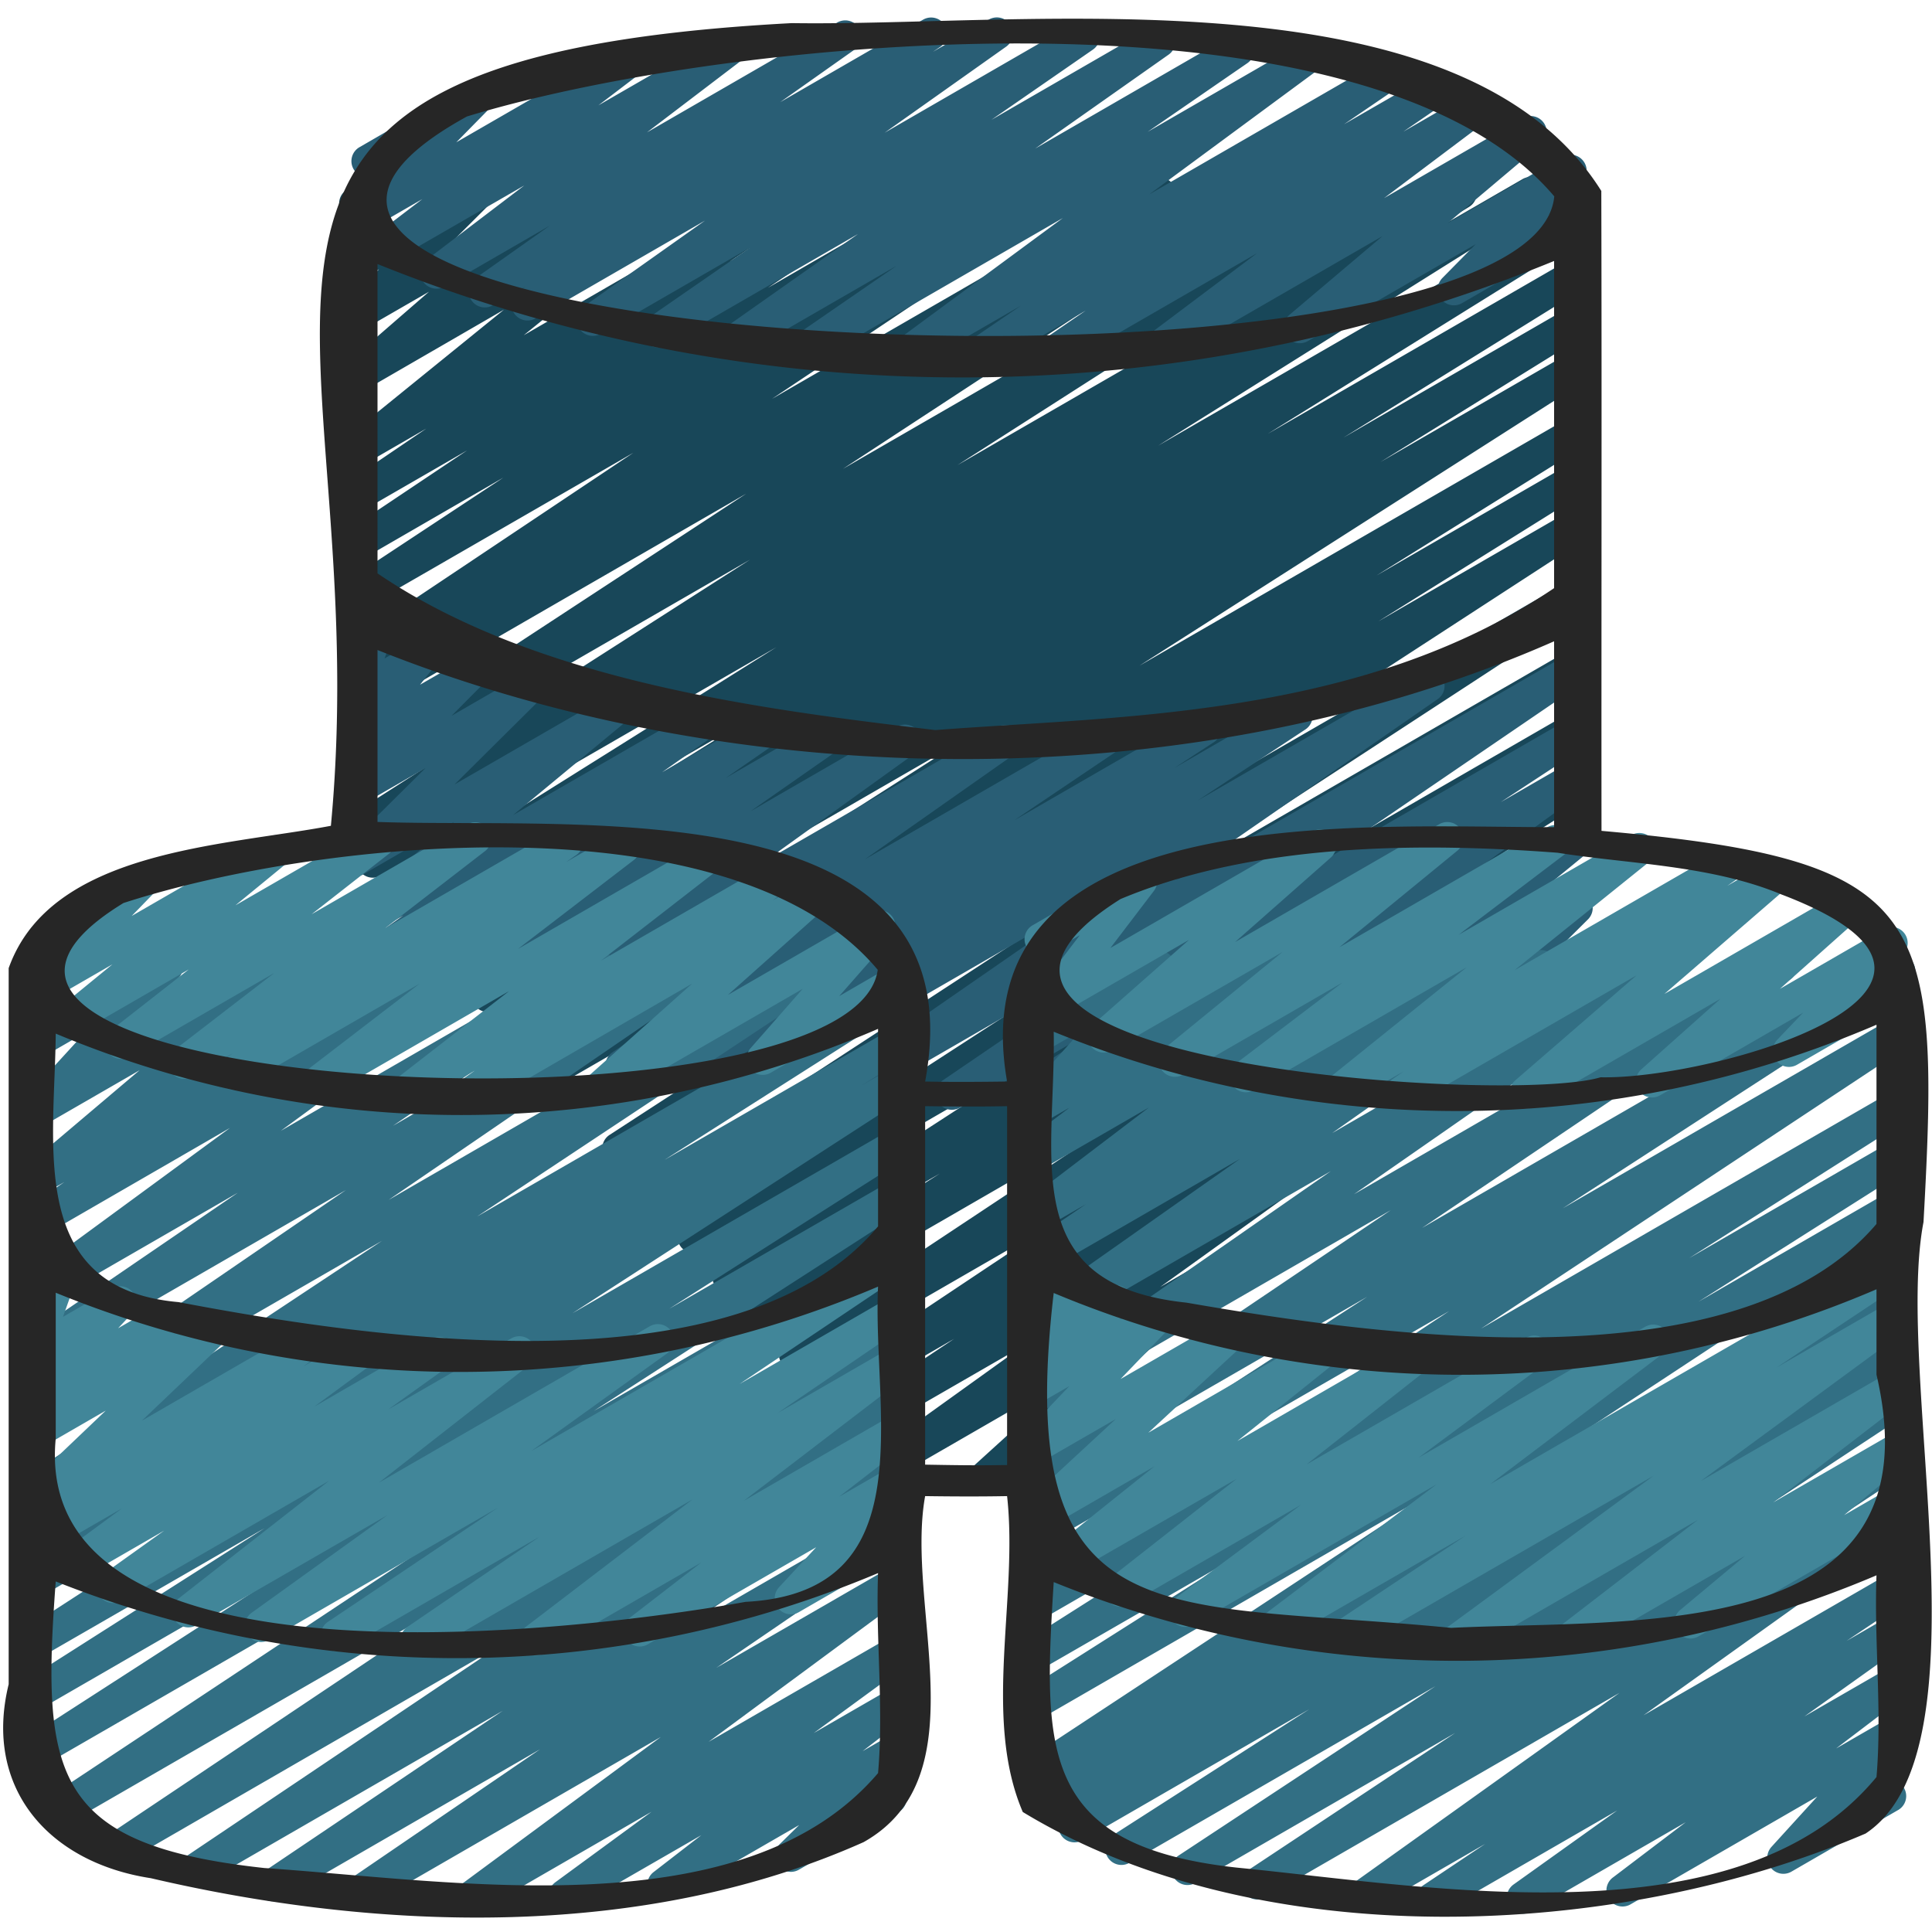 <svg id="Icons" height="512" viewBox="0 0 60 60" width="512" xmlns="http://www.w3.org/2000/svg"><path d="m30.5 46.463a.5.5 0 0 1 -.336-.87l3.258-2.96-5.595 3.229a.5.5 0 0 1 -.542-.839l4.484-3.22-4.969 2.866a.5.5 0 0 1 -.528-.849l3.36-2.242-3.667 2.116a.5.5 0 0 1 -.528-.848l7.163-4.778-7.664 4.425a.5.5 0 0 1 -.527-.849l10.891-7.224-11.565 6.68a.5.5 0 0 1 -.518-.855l5.972-3.8-6.319 3.642a.5.5 0 0 1 -.521-.853l9.98-6.465-10.524 6.076a.5.5 0 0 1 -.523-.853l11.236-7.287-11.834 6.832a.5.5 0 0 1 -.524-.851l13.25-8.65-13.962 8.064a.5.5 0 0 1 -.522-.852l13.868-9.013-14.585 8.42a.5.5 0 0 1 -.515-.856l6.437-4.019-6.757 3.9a.5.5 0 0 1 -.515-.858l6.495-4.045-6.812 3.933a.5.5 0 0 1 -.52-.854l13.855-8.848-14.484 8.36a.5.5 0 0 1 -.514-.857l6.365-3.943-6.667 3.849a.5.5 0 0 1 -.514-.857l7.523-4.66-7.855 4.535a.5.5 0 0 1 -.514-.858l9.865-6.138-10.268 5.922a.5.5 0 0 1 -.515-.856l11.812-7.405-12.3 7.1a.5.5 0 0 1 -.511-.858l2.577-1.584-2.6 1.5a.5.5 0 0 1 -.519-.854l12.532-8.022-12.01 6.933a.5.5 0 0 1 -.524-.85l12.419-8.134-11.895 6.869a.5.5 0 0 1 -.516-.855l3.27-2.063-2.754 1.588a.5.5 0 0 1 -.528-.849l8.918-5.96-8.39 4.839a.5.5 0 0 1 -.525-.849l4.878-3.219-4.353 2.517a.5.5 0 0 1 -.528-.848l3.754-2.513-3.226 1.862a.5.5 0 0 1 -.531-.85l2.491-1.691-1.96 1.131a.5.5 0 0 1 -.564-.821l4.933-4-4.369 2.527a.5.5 0 0 1 -.578-.811l2.62-2.275-2.042 1.178a.5.5 0 0 1 -.6-.786l1.091-1.09-.488.282a.5.5 0 0 1 -.547-.031.5.5 0 0 1 -.19-.513l.3-1.318a.488.488 0 0 1 -.247-.214.5.5 0 0 1 .182-.682l.5-.289a.5.5 0 0 1 .738.544l-.246 1.059 2.79-1.6a.5.5 0 0 1 .6.786l-1.085 1.083 3.251-1.877a.5.5 0 0 1 .578.81l-2.62 2.276 5.349-3.088a.5.5 0 0 1 .564.821l-4.934 4 8.356-4.824a.5.5 0 0 1 .531.847l-2.493 1.691 4.4-2.54a.5.5 0 0 1 .528.848l-3.739 2.505 5.811-3.356a.5.5 0 0 1 .526.85l-4.886 3.223 7.059-4.075a.5.5 0 0 1 .529.849l-8.915 5.959 11.8-6.811a.5.5 0 0 1 .516.856l-3.289 2.072 5.073-2.929a.5.5 0 0 1 .525.851l-12.419 8.133 15.565-8.987a.5.5 0 0 1 .52.854l-12.528 8.017 15.37-8.874a.5.5 0 0 1 .512.859l-2.575 1.582 4.231-2.443a.5.5 0 0 1 .516.857l-11.823 7.416 12.754-7.363a.5.5 0 0 1 .514.857l-9.862 6.138 9.348-5.4a.5.5 0 0 1 .513.858l-7.514 4.661 7-4.042a.5.5 0 0 1 .513.857l-6.363 3.942 5.85-3.377a.5.5 0 0 1 .519.854l-13.852 8.848 13.336-7.7a.5.5 0 0 1 .514.857l-6.489 4.042 5.976-3.45a.5.5 0 0 1 .514.856l-6.438 4.021 5.928-3.422a.5.5 0 0 1 .522.851l-13.871 9.016 13.346-7.705a.5.5 0 0 1 .523.852l-13.248 8.65 12.73-7.349a.5.5 0 0 1 .522.853l-11.232 7.282 10.706-6.181a.5.5 0 0 1 .521.853l-9.986 6.47 9.466-5.465a.5.5 0 0 1 .518.854l-5.974 3.8 5.457-3.149a.5.5 0 0 1 .526.849l-10.891 7.227 7.12-4.11a.5.5 0 0 1 .528.848l-7.16 4.776 3.589-2.073a.5.5 0 0 1 .528.849l-3.354 2.238.359-.206a.5.5 0 0 1 .542.839l-4.483 3.221.918-.531a.5.5 0 0 1 .586.8l-3.918 3.563a.491.491 0 0 1 .25.216.5.5 0 0 1 -.182.682l-2.94 1.7a.5.5 0 0 1 -.246.065z" fill="#184759"/><g fill="#295e75"><path d="m30.433 11.466a.5.5 0 0 1 -.282-.913l1.554-1.06-3.266 1.885a.5.5 0 0 1 -.546-.835l5.115-3.772-7.718 4.457a.5.5 0 0 1 -.534-.845l3.093-2.131-4.809 2.776a.5.5 0 0 1 -.538-.841l4.145-2.92-5.982 3.454a.5.5 0 0 1 -.534-.844l3.156-2.184-4.626 2.671a.5.5 0 0 1 -.539-.841l3.772-2.672-5.259 3.036a.5.5 0 0 1 -.529-.848l.223-.149-1.029.594a.5.5 0 0 1 -.539-.84l2.313-1.636-3.274 1.892a.5.5 0 0 1 -.553-.83l3.034-2.31-3.967 2.286a.5.5 0 0 1 -.552-.83l1.355-1.034-1.642.948a.5.5 0 0 1 -.607-.783l1.032-1.047-.218.126a.5.5 0 1 1 -.5-.865l3.418-1.978a.5.5 0 0 1 .606.783l-1.035 1.053 5.215-3.01a.5.5 0 0 1 .552.83l-1.353 1.032 3.989-2.3a.5.5 0 0 1 .553.83l-3.034 2.31 5.907-3.411a.5.5 0 0 1 .539.841l-2.308 1.631 4.441-2.564a.5.5 0 0 1 .528.848l-.226.152 1.734-1a.5.5 0 0 1 .539.841l-3.772 2.672 5.936-3.427a.5.5 0 0 1 .534.844l-3.154 2.182 4.967-2.867a.5.5 0 0 1 .538.841l-4.147 2.92 6.051-3.495a.5.5 0 0 1 .534.845l-3.092 2.13 4.61-2.661a.5.5 0 0 1 .547.835l-5.112 3.771 7.071-4.082a.5.5 0 0 1 .531.846l-1.55 1.057 2.561-1.475a.5.5 0 0 1 .533.844l-1.25.859 2.1-1.212a.5.5 0 0 1 .551.832l-3.25 2.444 4.3-2.481a.5.5 0 0 1 .574.814l-2.899 2.445 3.566-2.059a.5.5 0 0 1 .607.783l-1.032 1.046.216-.125a.5.5 0 1 1 .5.865l-3.416 1.977a.5.5 0 0 1 -.606-.783l1.035-1.05-5.209 3.007a.5.5 0 0 1 -.573-.815l2.891-2.445-6.6 3.809a.5.5 0 0 1 -.551-.832l3.253-2.445-6.04 3.485a.5.5 0 0 1 -.533-.845l1.249-.857-3.033 1.754a.5.5 0 0 1 -.25.066z"/><path d="m48.806 19.265a.5.5 0 0 1 -.25-.933l.164-.1a.5.5 0 0 1 .5.866l-.164.094a.5.5 0 0 1 -.25.073z"/><path d="m29.56 34.465a.5.5 0 0 1 -.282-.913l8.35-5.692-11.154 6.44a.5.5 0 0 1 -.536-.844l8.141-5.638-10.8 6.234a.5.5 0 0 1 -.525-.85l3.34-2.202-4.858 2.8a.5.5 0 0 1 -.523-.852l1.224-.8-2.393 1.381a.5.5 0 0 1 -.529-.847l3.218-2.169-4.561 2.632a.5.5 0 0 1 -.538-.841l4.639-3.263-6.143 3.55a.5.5 0 0 1 -.542-.839l4.612-3.318-5.959 3.44a.5.5 0 0 1 -.536-.843l2.713-1.894-3.474 2a.5.5 0 0 1 -.534-.844l1.448-1-1.772 1.023a.5.5 0 0 1 -.538-.84l1.478-1.045-1.247.719a.5.5 0 0 1 -.66-.147.5.5 0 0 1 .092-.671l3.4-2.814-2.831 1.637a.5.5 0 0 1 -.6-.787l2.534-2.515-1.934 1.115a.5.5 0 0 1 -.6-.785l.922-.928-.317.182a.5.5 0 0 1 -.642-.743l.519-.658a.5.5 0 0 1 -.445-.1.5.5 0 0 1 -.154-.548l.358-1.038a.507.507 0 0 1 -.385-.522l.07-1.014a.446.446 0 0 1 .18-.579l.085-.049a.508.508 0 0 1 .514.01.5.5 0 0 1 .234.458l-.021.316a.5.5 0 0 1 .638.634l-.291.844.948-.547a.5.5 0 0 1 .642.743l-.49.62 1.3-.747a.5.5 0 0 1 .6.785l-.921.928 2.026-1.17a.5.5 0 0 1 .6.787l-2.535 2.516 4.654-2.686a.5.5 0 0 1 .569.818l-3.4 2.815 5.562-3.21a.5.5 0 0 1 .538.84l-1.476 1.043 2.895-1.671a.5.5 0 0 1 .534.844l-1.455 1.007 2.94-1.7a.5.5 0 0 1 .536.843l-2.712 1.894 4.554-2.63a.5.5 0 0 1 .542.839l-4.615 3.32 7.18-4.145a.5.5 0 0 1 .538.842l-4.641 3.262 7.327-4.229a.5.5 0 0 1 .53.848l-3.215 2.167 5.671-3.274a.5.5 0 0 1 .523.852l-1.226.8 3.554-2.052a.5.5 0 0 1 .526.849l-3.348 2.21 6.911-3.989a.5.5 0 0 1 .535.844l-8.136 5.635 12.21-7.049a.5.5 0 0 1 .531.845l-8.354 5.7 7.823-4.516a.5.5 0 0 1 .524.851l-2.634 1.729 2.11-1.218a.5.5 0 0 1 .544.837l-5.542 4.034 5-2.886a.5.5 0 0 1 .567.819l-3.869 3.171 3.3-1.905a.5.5 0 0 1 .6.787l-1.08 1.074.074-.043a.5.5 0 1 1 .5.865l-3.414 1.973a.5.5 0 0 1 -.6-.787l1.083-1.074-5.26 3.034a.5.5 0 0 1 -.567-.819l3.868-3.171-7.91 4.566a.5.5 0 0 1 -.544-.837l5.545-4.035-8.8 5.079a.5.5 0 0 1 -.525-.851l2.635-1.733-4.515 2.611a.5.5 0 0 1 -.25.065z"/></g><path d="m14.558 59.47a.5.5 0 0 1 -.3-.9l6.264-4.626-9.222 5.325a.5.5 0 0 1 -.532-.846l6-4.095-8.053 4.65a.5.5 0 0 1 -.529-.848l7.427-5-9.328 5.385a.5.5 0 0 1 -.529-.848l9.733-6.54-11.549 6.673a.5.5 0 0 1 -.528-.849l11.7-7.83-13.126 7.579a.5.5 0 0 1 -.526-.849l12.662-8.391-12.842 7.414a.5.5 0 0 1 -.52-.853l9.8-6.322-9.28 5.361a.5.5 0 0 1 -.518-.855l7.454-4.745-6.936 4a.5.5 0 0 1 -.521-.853l10.463-6.773-9.942 5.743a.5.5 0 0 1 -.514-.857l1.505-.937-.991.571a.5.5 0 0 1 -.518-.854l7.6-4.839-7.082 4.086a.5.5 0 0 1 -.526-.85l11.108-7.361-10.582 6.109a.5.5 0 0 1 -.532-.845l9.992-6.84-9.46 5.461a.5.5 0 0 1 -.532-.846l6.638-4.534-6.106 3.524a.5.5 0 0 1 -.669-.159.5.5 0 0 1 .123-.677l6.408-4.7-5.862 3.388a.5.5 0 0 1 -.534-.845l1.254-.863-.72.415a.5.5 0 0 1 -.573-.814l3.627-3.072-3.054 1.762a.5.5 0 0 1 -.619-.771l1.97-2.153-1.351.779a.5.5 0 0 1 -.739-.535l.32-1.532a.5.5 0 0 1 -.081-.9l.5-.289a.5.5 0 0 1 .74.535l-.272 1.3 3.186-1.839a.5.5 0 0 1 .619.77l-1.97 2.154 5.072-2.928a.5.5 0 0 1 .573.814l-3.628 3.07 6.738-3.89a.5.5 0 0 1 .534.845l-1.251.861 2.961-1.709a.5.5 0 0 1 .546.836l-6.406 4.7 9.587-5.535a.5.5 0 0 1 .533.846l-6.638 4.534 9.326-5.384a.5.5 0 0 1 .532.846l-9.992 6.839 13.322-7.694a.5.5 0 0 1 .526.85l-11.1 7.359 12.902-7.451a.5.5 0 0 1 .518.855l-7.6 4.838 7.078-4.085a.5.5 0 0 1 .514.857l-1.505.936.991-.571a.5.5 0 0 1 .521.853l-10.459 6.773 9.942-5.739a.5.5 0 0 1 .518.854l-7.454 4.746 6.936-4a.5.5 0 0 1 .52.852l-9.8 6.322 9.285-5.36a.5.5 0 0 1 .526.85l-12.671 8.384 12.14-7.007a.5.5 0 0 1 .528.848l-11.7 7.829 11.172-6.451a.5.5 0 0 1 .529.848l-9.732 6.54 9.2-5.314a.5.5 0 0 1 .529.848l-7.421 4.992 6.892-3.978a.5.5 0 0 1 .532.845l-6 4.1 5.472-3.158a.5.5 0 0 1 .547.835l-6.262 4.624 5.715-3.3a.5.5 0 0 1 .545.836l-2.993 2.19 2.448-1.412a.5.5 0 0 1 .555.828l-1.486 1.147.93-.536a.5.5 0 0 1 .6.789l-.723.711a.49.49 0 0 1 .494.246.5.5 0 0 1 -.183.682l-3.1 1.792a.5.5 0 0 1 -.6-.789l.611-.6-3.968 2.291a.5.5 0 0 1 -.556-.828l1.485-1.148-3.991 2.3a.5.5 0 0 1 -.545-.836l2.989-2.19-5.425 3.133a.5.5 0 0 1 -.25.07z" fill="#326f84"/><path d="m14.591 34.469a.5.5 0 0 1 -.288-.909l.443-.312-1.924 1.11a.5.5 0 0 1 -.556-.827l3.543-2.75-5.827 3.364a.5.5 0 0 1 -.554-.83l3.6-2.764-5.566 3.215a.5.5 0 0 1 -.534-.844l.313-.217-1.271.733a.5.5 0 0 1 -.556-.828l3.107-2.395-4.513 2.605a.5.5 0 0 1 -.558-.826l2.41-1.886-3.381 1.953a.5.5 0 0 1 -.567-.82l1.58-1.293-2.009 1.159a.5.5 0 0 1 -.608-.781l.712-.732a.5.5 0 0 1 -.495-.869l3.1-1.792a.5.5 0 0 1 .609.781l-.711.732 4.229-2.441a.5.5 0 0 1 .567.819l-1.575 1.292 4.217-2.434a.5.5 0 0 1 .558.826l-2.408 1.884 4.835-2.792a.5.5 0 0 1 .555.828l-3.108 2.4 5.4-3.117a.5.5 0 0 1 .535.844l-.316.218 1.56-.9a.5.5 0 0 1 .554.829l-3.605 2.767 5.56-3.21a.5.5 0 0 1 .557.827l-3.541 2.748 5.241-3.025a.5.5 0 0 1 .538.841l-.443.309 1.206-.7a.5.5 0 0 1 .583.8l-3.183 2.839 4.449-2.567a.5.5 0 0 1 .626.763l-1.618 1.841 1.554-.9a.5.5 0 1 1 .5.865l-4.18 2.414a.5.5 0 0 1 -.626-.763l1.618-1.842-6.034 3.483a.5.5 0 0 1 -.583-.806l3.182-2.838-6.653 3.852a.5.5 0 0 1 -.25.069z" fill="#418699"/><path d="m27.79 39.254a.5.5 0 0 1 -.25-.934l.18-.1a.5.5 0 0 1 .5.867l-.18.1a.514.514 0 0 1 -.25.067z" fill="#418699"/><path d="m12.933 51.44a.5.5 0 0 1 -.283-.913l4.113-2.807-6.057 3.5a.5.5 0 0 1 -.528-.848l5.278-3.546-7.1 4.1a.5.5 0 0 1 -.542-.839l4.218-3.034-5.932 3.42a.5.5 0 0 1 -.558-.827l4.672-3.655-6.457 3.729a.5.5 0 0 1 -.541-.839l1.884-1.347-2.63 1.518a.5.5 0 0 1 -.547-.835l1.864-1.372-2.271 1.31a.5.5 0 0 1 -.543-.838l.386-.279-.074.042a.5.5 0 0 1 -.594-.8l2.593-2.472-2 1.155a.5.5 0 0 1 -.584-.807l.359-.309a.507.507 0 0 1 -.424-.188.5.5 0 0 1 .025-.652l.481-.517a.5.5 0 0 1 -.585-.654l.472-1.328a.636.636 0 0 1 -.265-.075.5.5 0 0 1 -.236-.457l.07-1.07a.5.5 0 0 1 .181-.683l.091-.053a.5.5 0 0 1 .75.465l-.031.477.087-.049a.5.5 0 0 1 .72.6l-.438 1.232 1.526-.881a.5.5 0 0 1 .617.773l-.432.463 1.3-.748a.5.5 0 0 1 .576.812l-.151.13 1.016-.586a.5.5 0 0 1 .591.79l-2.593 2.472 4.863-2.807a.5.5 0 0 1 .542.838l-.392.285 1.651-.954a.5.5 0 0 1 .547.835l-1.857 1.368 3.635-2.1a.5.5 0 0 1 .541.839l-1.879 1.347 3.825-2.208a.5.5 0 0 1 .557.827l-4.672 3.655 8.411-4.856a.5.5 0 0 1 .542.839l-4.221 3.035 11.22-6.475a.5.5 0 0 1 .528.848l-5.281 3.546 4.753-2.743a.5.5 0 0 1 .532.846l-4.105 2.8 3.573-2.063a.5.5 0 0 1 .553.83l-5.173 3.957 4.621-2.668a.5.5 0 0 1 .555.829l-2.219 1.715 1.664-.961a.5.5 0 0 1 .616.773l-1.154 1.244.226-.131a.5.5 0 1 1 .5.865l-3.1 1.792a.5.5 0 0 1 -.617-.772l1.156-1.244-5.236 3.019a.5.5 0 0 1 -.555-.828l2.219-1.715-4.889 2.823a.5.5 0 0 1 -.554-.83l5.172-3.953-8.322 4.806a.494.494 0 0 1 -.25.067z" fill="#418699"/><path d="m44.492 59.457a.5.5 0 0 1 -.278-.916l1.91-1.277-3.511 2.026a.5.5 0 0 1 -.541-.84l8.221-5.875-10.981 6.34a.5.5 0 0 1 -.527-.85l6.407-4.246-8.069 4.659a.5.5 0 0 1 -.525-.85l7.982-5.262-9.5 5.483a.5.5 0 0 1 -.52-.854l6.1-3.912-7.04 4.066a.5.5 0 0 1 -.515-.857l.261-.162-.607.35a.5.5 0 0 1 -.514-.857l.56-.349-.509.294a.5.5 0 0 1 -.525-.85l12.681-8.349-12.172 7.031a.5.5 0 0 1 -.517-.854l6.49-4.113-5.973 3.443a.5.5 0 0 1 -.517-.855l6.774-4.3-6.257 3.613a.5.5 0 0 1 -.526-.85l13.252-8.767-12.726 7.346a.5.5 0 0 1 -.522-.852l10.7-6.937-10.178 5.875a.5.5 0 0 1 -.529-.846l11.438-7.718-10.909 6.3a.5.5 0 0 1 -.535-.843l9.586-6.671-9.051 5.229a.5.5 0 0 1 -.538-.842l6.769-4.769-6.231 3.6a.5.5 0 0 1 -.53-.847l1.97-1.342-1.44.831a.5.5 0 0 1 -.552-.83l3.953-3.007-3.4 1.962a.5.5 0 0 1 -.552-.831l1.482-1.125-.931.538a.5.5 0 0 1 -.624-.765l1.924-2.173-1.3.75a.5.5 0 0 1 -.738-.54l.312-1.424a.486.486 0 0 1 -.256-.218.5.5 0 0 1 .182-.682l.5-.289a.5.5 0 0 1 .739.54l-.259 1.181 2.989-1.725a.5.5 0 0 1 .624.764l-1.925 2.169 5.09-2.937a.5.5 0 0 1 .553.831l-1.481 1.126 3.4-1.96a.5.5 0 0 1 .553.83l-3.963 3.009 6.657-3.843a.5.5 0 0 1 .53.847l-1.975 1.338 3.788-2.187a.5.5 0 0 1 .539.842l-6.768 4.767 9.729-5.613a.5.5 0 0 1 .535.843l-9.585 6.669 13.019-7.517a.5.5 0 0 1 .53.847l-11.435 7.716 14.556-8.405a.5.5 0 0 1 .522.853l-10.707 6.942 10.185-5.879a.5.5 0 0 1 .526.849l-13.252 8.768 12.726-7.347a.5.5 0 0 1 .517.855l-6.774 4.3 6.257-3.612a.5.5 0 0 1 .517.855l-6.49 4.113 5.973-3.447a.5.5 0 0 1 .525.85l-12.68 8.348 12.155-7.019a.5.5 0 0 1 .513.858l-.567.352.054-.03a.5.5 0 0 1 .514.857l-.437.273a.5.5 0 0 1 .442.889l-6.093 3.909 5.574-3.218a.5.5 0 0 1 .525.849l-7.986 5.265 7.461-4.308a.5.5 0 0 1 .526.85l-6.408 4.247 5.882-3.4a.5.5 0 0 1 .541.84l-8.221 5.88 7.68-4.434a.5.5 0 0 1 .528.849l-1.9 1.273 1.376-.794a.5.5 0 0 1 .54.84l-3.226 2.3 2.686-1.55a.5.5 0 0 1 .552.831l-2.254 1.714 1.7-.98a.5.5 0 0 1 .639.12.5.5 0 0 1 -.019.65l-1.423 1.562.548-.316a.5.5 0 0 1 .5.865l-3.333 1.925a.5.5 0 0 1 -.62-.769l1.424-1.564-5.784 3.339a.5.5 0 0 1 -.554-.832l2.25-1.708-4.807 2.774a.5.5 0 0 1 -.54-.84l3.22-2.3-5.481 3.164a.494.494 0 0 1 -.25.067z" fill="#326f84"/><path d="m47.388 34.427a.5.5 0 0 1 -.327-.878l3.767-3.261-7.048 4.068a.5.5 0 0 1 -.535-.842l.349-.243-1.673.965a.5.5 0 0 1 -.564-.822l4.194-3.375-6.613 3.817a.5.5 0 0 1 -.552-.831l3.307-2.512-4.958 2.862a.5.5 0 0 1 -.566-.82l3.661-2.99-5.3 3.057a.5.5 0 0 1 -.581-.808l2.974-2.624-4.093 2.363a.5.5 0 0 1 -.648-.736l1.352-1.773-.947.546a.5.5 0 1 1 -.5-.865l3.1-1.792a.5.5 0 0 1 .648.735l-1.351 1.773 6.262-3.614a.5.5 0 0 1 .581.808l-2.972 2.622 6.335-3.657a.5.5 0 0 1 .567.821l-3.657 2.994 6.457-3.727a.5.5 0 0 1 .552.831l-3.309 2.512 5.362-3.095a.5.5 0 0 1 .564.822l-4.194 3.375 6.423-3.708a.5.5 0 0 1 .535.843l-.349.243 1.239-.715a.5.5 0 0 1 .577.81l-3.767 3.261 5.462-3.153a.5.5 0 0 1 .583.806l-2.458 2.19 3.219-1.858a.5.5 0 0 1 .612.777l-.8.84.1-.059a.5.5 0 1 1 .5.865l-3.1 1.792a.5.5 0 0 1 -.613-.777l.8-.839-4.44 2.565a.5.5 0 0 1 -.583-.806l2.459-2.191-5.787 3.34a.49.49 0 0 1 -.256.068z" fill="#418699"/><path d="m58.79 39.254a.5.5 0 0 1 -.25-.934l.18-.1a.5.5 0 0 1 .5.867l-.18.1a.514.514 0 0 1 -.25.067z" fill="#418699"/><path d="m45.208 51.466a.5.5 0 0 1 -.3-.9l6.444-4.735-9.377 5.414a.5.5 0 0 1 -.528-.848l4.07-2.707-5.723 3.3a.5.5 0 0 1 -.552-.831l5.369-4.059-7.55 4.359a.5.5 0 0 1 -.548-.834l3.888-2.89-5.358 3.094a.5.5 0 0 1 -.56-.825l3.917-3.075-5.154 2.971a.5.5 0 0 1 -.562-.823l3.166-2.537-3.55 2.051a.5.5 0 0 1 -.59-.8l2.941-2.721-2.371 1.368a.5.5 0 0 1 -.611-.779l1.541-1.612-.93.536a.5.5 0 0 1 -.612-.776l.376-.4a.587.587 0 0 1 -.372-.151.5.5 0 0 1 -.068-.611l.381-.621a.477.477 0 0 1 -.214-.071.5.5 0 0 1 -.24-.45l.074-1.59-.005-.013a.5.5 0 0 1 .181-.683l.091-.053a.5.5 0 0 1 .75.456l-.048 1.016.521-.3a.5.5 0 0 1 .608.084.5.5 0 0 1 .068.61l-.281.457.9-.516a.5.5 0 0 1 .612.776l-.231.244.968-.558a.5.5 0 0 1 .612.778l-1.551 1.616 3.214-1.855a.5.5 0 0 1 .589.8l-2.941 2.722 5.367-3.1a.5.5 0 0 1 .563.823l-3.164 2.536 5.5-3.177a.5.5 0 0 1 .559.825l-3.913 3.08 6.826-3.937a.5.5 0 0 1 .548.834l-3.888 2.889 7.04-4.067a.5.5 0 0 1 .551.831l-5.364 4.056 12.433-7.175a.5.5 0 0 1 .527.849l-4.077 2.711 3.55-2.049a.5.5 0 0 1 .546.836l-6.445 4.734 5.9-3.405a.5.5 0 0 1 .555.829l-4.207 3.241 3.652-2.107a.5.5 0 0 1 .57.816l-2.02 1.687 1.45-.837a.5.5 0 0 1 .5.865l-6.477 3.739a.5.5 0 0 1 -.57-.816l2.019-1.686-5.125 2.959a.5.5 0 0 1 -.555-.829l4.21-3.244-7.265 4.195a.493.493 0 0 1 -.25.066z" fill="#418699"/><path d="m4.684 58.329c7.157 1.671 15.323 1.924 22.138-1.121 3.617-2.038 1.286-7.31 1.909-10.745.848.012 1.7.016 2.545 0 .351 3.172-.767 6.88.487 9.81 7.331 4.45 18.4 4 26.173.67 3.894-2.571.884-14.215 1.8-18.991.537-9.633.162-11.249-10-12.149-.006-6.623.011-13.252-.006-19.873-4.342-6.92-17.776-5.1-25.142-5.212-20.909 1.114-12.827 9.169-14.312 24.928-3.389.641-8.7.754-10.007 4.421v22.239c-.794 3.24 1.261 5.541 4.415 6.023zm-2.953-13.658v-4.524a33.2 33.2 0 0 0 25.538-.19c-.184 3.908 1.471 9.5-4.115 9.79-5.168.927-22.207 3.013-21.423-5.076zm25.538-6.586c-4.309 5.164-15.579 3.524-21.725 2.353-4.716-.412-3.844-4.848-3.813-8.338a32.636 32.636 0 0 0 25.538-.148zm0 16.98c-4.147 4.87-13.162 3.345-19.063 2.948-6.573-.718-6.924-2.884-6.475-8.9a33.737 33.737 0 0 0 25.538-.259c-.076 2.053.179 4.165 0 6.211zm3.813-9.565c-.838.013-1.541 0-2.351-.014v-11.133c.848.011 1.7.018 2.545 0q0 5.574 0 11.147zm27.194-2.809c1.956 8.389-7.462 7.581-13.21 7.864-8.945-.876-13.61.435-12.342-10.4a32.722 32.722 0 0 0 25.552-.115zm0-4.68c-4.3 5.051-15.322 3.5-21.429 2.444-5.286-.554-4.053-4.446-4.123-8.414a33.04 33.04 0 0 0 25.552-.217zm0 17.177c-4.251 5.153-13.776 3.412-19.868 2.812-6.119-.671-6.007-3.637-5.684-8.867a33.294 33.294 0 0 0 25.552-.21c-.076 2.077.175 4.203 0 6.268zm-2.926-27.4c7.692 2.94-2.173 5.741-5.643 5.668-2.94.886-22.954-.485-14.906-5.536 4.12-1.722 9.186-1.769 13.573-1.437 2.177.349 4.788.383 6.976 1.306zm-43.626-19.488v-.1a48.549 48.549 0 0 0 36.54-.095v10.16c-5.964 4.042-13.582 3.972-19.217 4.408-5.253-.631-12.35-1.485-17.323-4.866zm2.776-4.682c8.176-2.5 27.972-4.365 33.769 2.48-.634 7.02-47.415 5.032-33.769-2.48zm-2.776 16.569c11.23 4.485 25.407 4.635 36.54-.271v5.772c-5.954.008-18.529-.92-16.988 7.9-.849.011-1.7.018-2.545 0 1.706-9.185-10.877-7.835-17.007-8.062zm-7.889 7.857c6.211-2.014 18.958-3.263 23.424 2.075-.759 5.509-33.17 3.881-23.424-2.075z" fill="#262626"/></svg>